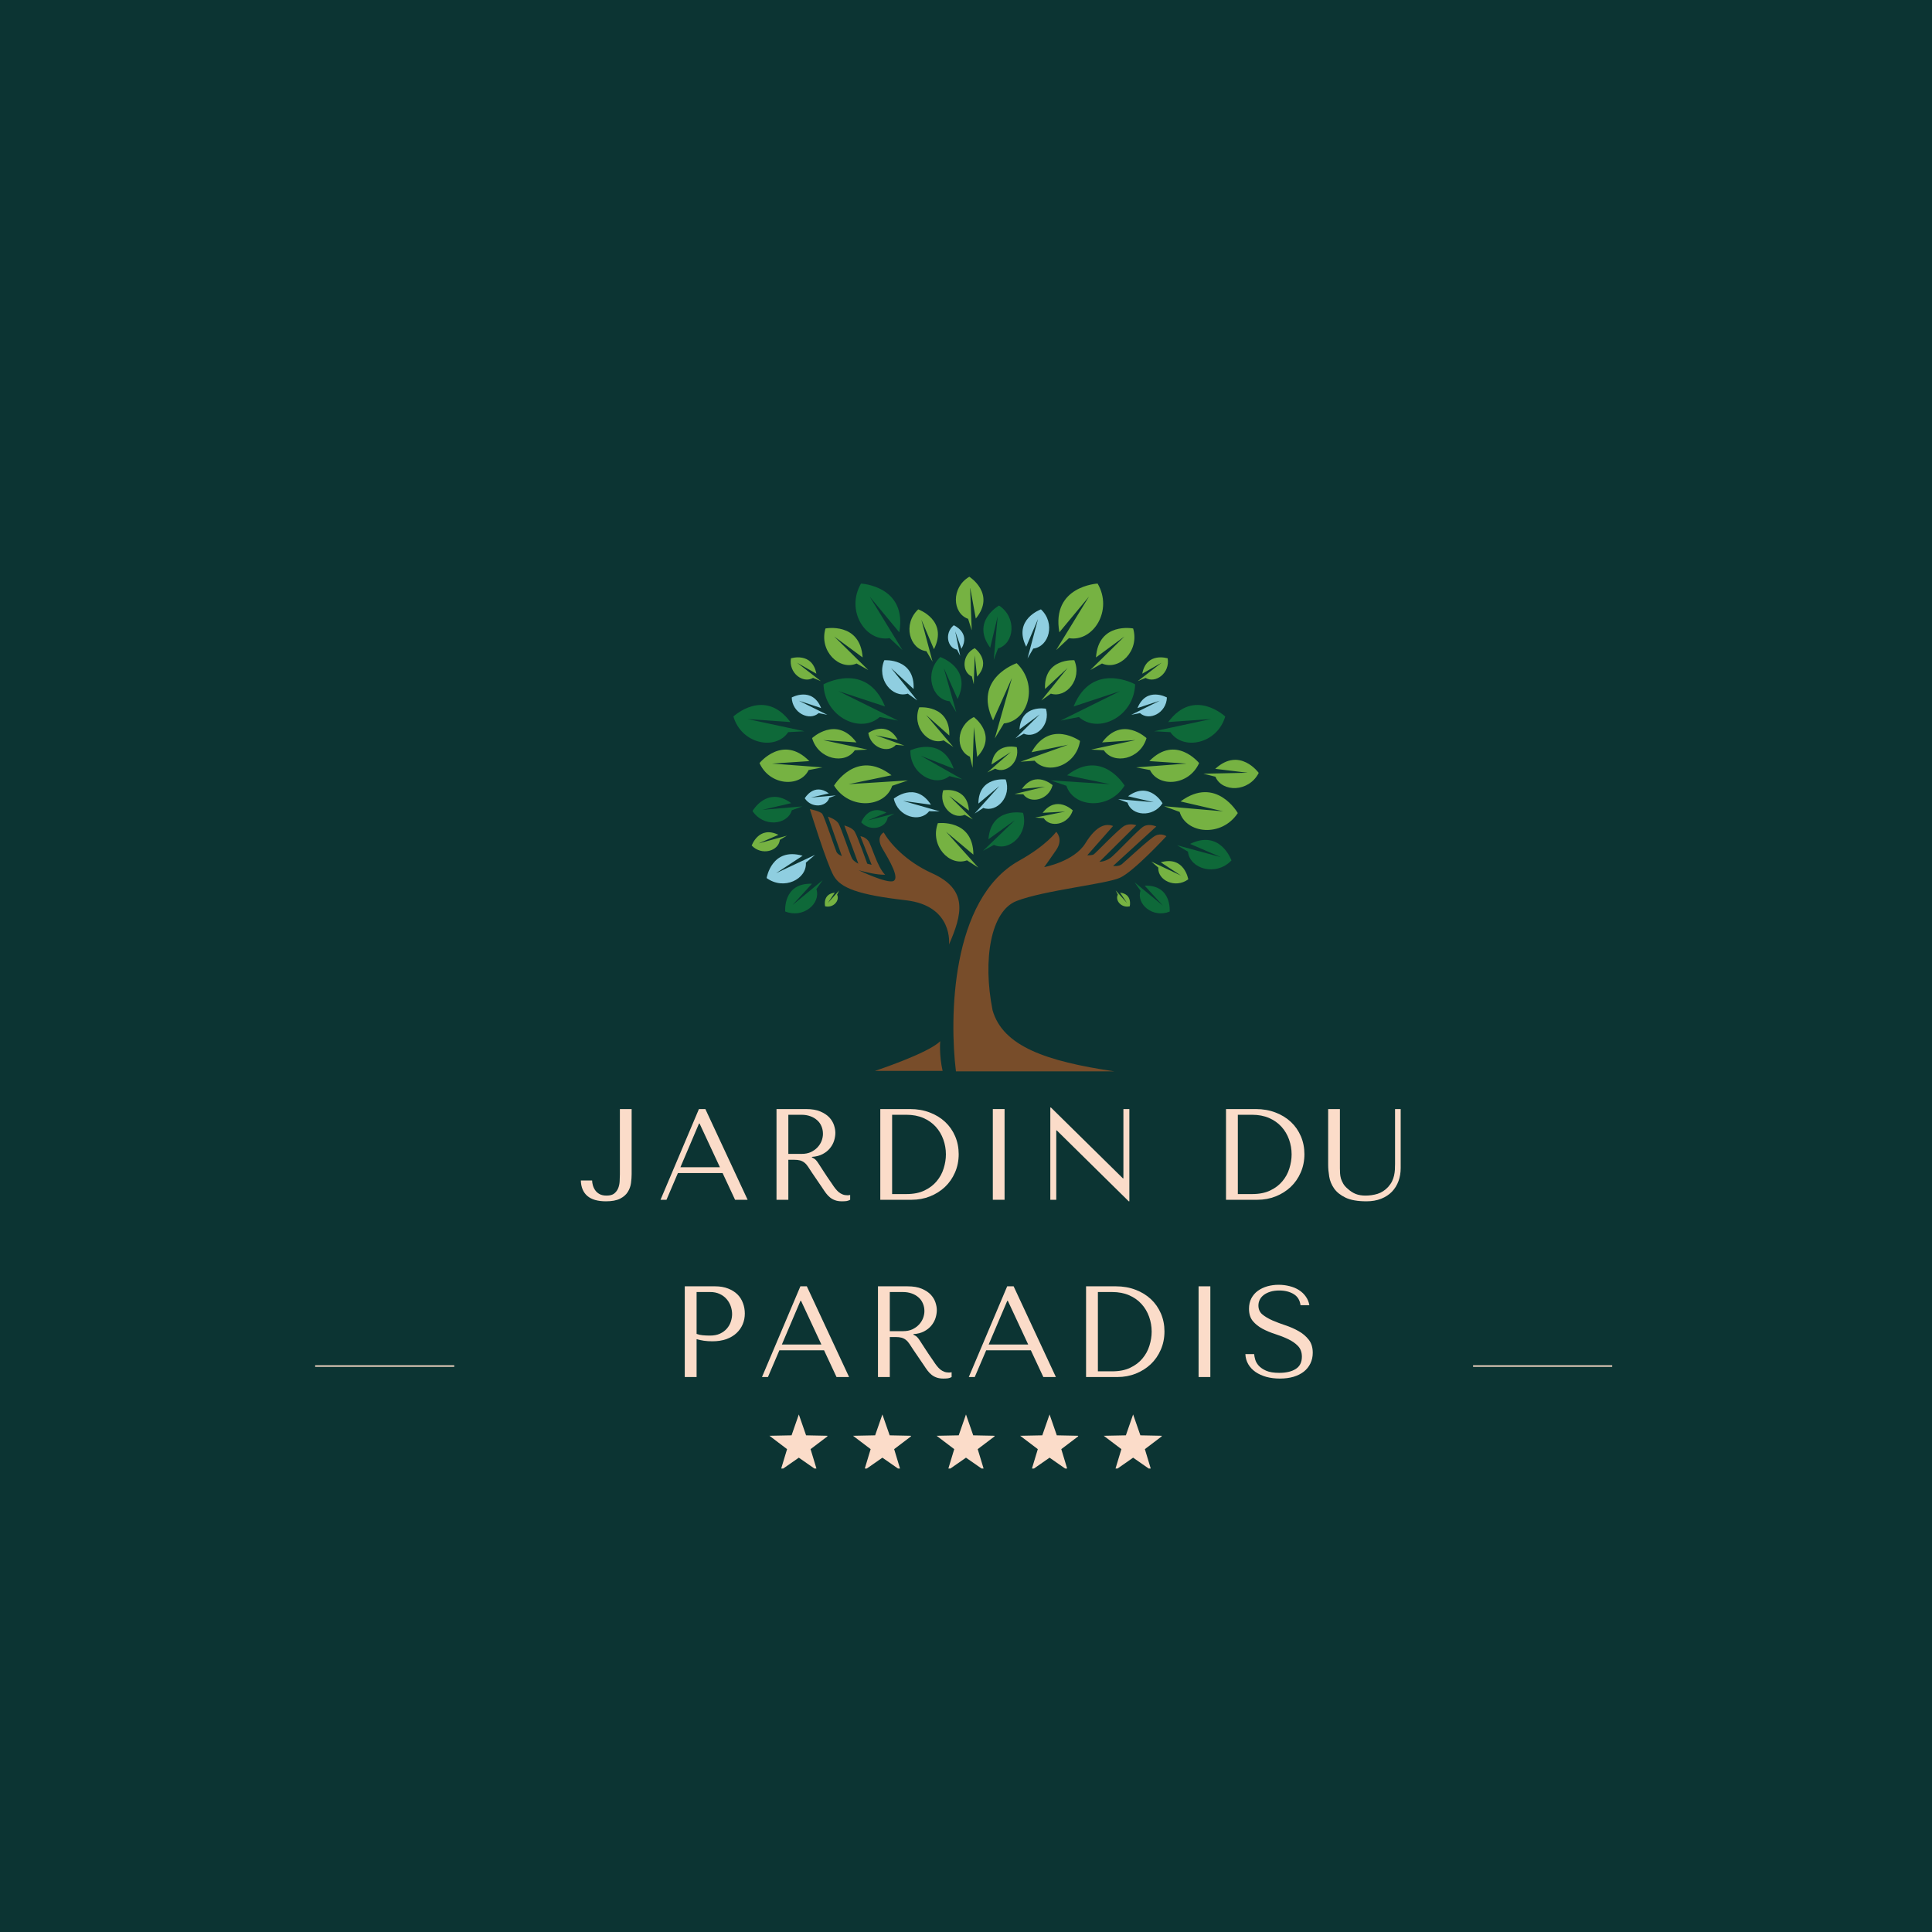 <svg xmlns="http://www.w3.org/2000/svg" xmlns:xlink="http://www.w3.org/1999/xlink" width="500" zoomAndPan="magnify" viewBox="0 0 375 375" height="500" preserveAspectRatio="xMidYMid meet" version="1.0"><defs><g/><clipPath id="9e3bc224aa"><path d="M 181.793 274.539 L 193.043 274.539 L 193.043 285.039 L 181.793 285.039 Z M 181.793 274.539 " clip-rule="nonzero"/></clipPath><clipPath id="f517bf38b6"><path d="M 165.57 274.539 L 176.82 274.539 L 176.82 285.039 L 165.57 285.039 Z M 165.57 274.539 " clip-rule="nonzero"/></clipPath><clipPath id="b8d67f7835"><path d="M 198.016 274.539 L 209.266 274.539 L 209.266 285.039 L 198.016 285.039 Z M 198.016 274.539 " clip-rule="nonzero"/></clipPath><clipPath id="928bf16eae"><path d="M 149.348 274.539 L 160.598 274.539 L 160.598 285.039 L 149.348 285.039 Z M 149.348 274.539 " clip-rule="nonzero"/></clipPath><clipPath id="ebb907395d"><path d="M 214.238 274.539 L 225.488 274.539 L 225.488 285.039 L 214.238 285.039 Z M 214.238 274.539 " clip-rule="nonzero"/></clipPath><clipPath id="161f916f68"><path d="M 61.172 262.309 L 88.172 262.309 L 88.172 266.809 L 61.172 266.809 Z M 61.172 262.309 " clip-rule="nonzero"/></clipPath><clipPath id="3656e710d1"><path d="M 285.922 262.309 L 312.922 262.309 L 312.922 266.809 L 285.922 266.809 Z M 285.922 262.309 " clip-rule="nonzero"/></clipPath><clipPath id="82ffcd26a9"><path d="M 157 157 L 227 157 L 227 207.945 L 157 207.945 Z M 157 157 " clip-rule="nonzero"/></clipPath><clipPath id="8cc8cee592"><path d="M 142.336 113 L 240 113 L 240 178 L 142.336 178 Z M 142.336 113 " clip-rule="nonzero"/></clipPath><clipPath id="96f9f0b660"><path d="M 145 111.945 L 244.336 111.945 L 244.336 176 L 145 176 Z M 145 111.945 " clip-rule="nonzero"/></clipPath></defs><rect x="-37.5" width="450" fill="#ffffff" y="-37.5" height="450" fill-opacity="1"/><rect x="-37.5" width="450" fill="#0c3433" y="-37.5" height="450" fill-opacity="1"/><g fill="#fbdcc9" fill-opacity="1"><g transform="translate(112.492, 232.876)"><g><path d="M 7.828 -17.609 L 7.828 -4.906 C 7.828 -4.5 7.812 -4.055 7.781 -3.578 C 7.758 -3.109 7.664 -2.664 7.5 -2.25 C 7.332 -1.844 7.078 -1.5 6.734 -1.219 C 6.391 -0.945 5.895 -0.812 5.25 -0.812 C 4.695 -0.812 4.238 -0.91 3.875 -1.109 C 3.52 -1.305 3.238 -1.555 3.031 -1.859 C 2.82 -2.16 2.672 -2.484 2.578 -2.828 C 2.484 -3.172 2.438 -3.477 2.438 -3.75 L 0.25 -3.75 C 0.281 -2.457 0.695 -1.457 1.5 -0.75 C 2.312 -0.051 3.52 0.297 5.125 0.297 C 6.289 0.297 7.207 0.125 7.875 -0.219 C 8.539 -0.562 9.035 -0.992 9.359 -1.516 C 9.691 -2.047 9.898 -2.617 9.984 -3.234 C 10.066 -3.859 10.109 -4.441 10.109 -4.984 L 10.109 -17.609 Z M 7.828 -17.609 "/></g></g></g><g fill="#fbdcc9" fill-opacity="1"><g transform="translate(127.457, 232.876)"><g><path d="M 12.797 -5.188 L 15.219 0 L 17.656 0 L 9.453 -17.609 L 8.203 -17.609 L 0.75 0 L 1.906 0 L 4.125 -5.188 Z M 12.281 -6.312 L 4.609 -6.312 L 8.219 -14.797 L 8.328 -14.797 Z M 12.281 -6.312 "/></g></g></g><g fill="#fbdcc9" fill-opacity="1"><g transform="translate(147.704, 232.876)"><g><path d="M 3.016 -17.609 L 3.016 0 L 5.312 0 L 5.312 -7.766 L 6.422 -7.766 C 6.891 -7.766 7.273 -7.723 7.578 -7.641 C 7.891 -7.555 8.172 -7.414 8.422 -7.219 C 8.68 -7.02 8.914 -6.758 9.125 -6.438 C 9.344 -6.125 9.602 -5.727 9.906 -5.25 L 11.906 -2.312 C 12.156 -1.926 12.398 -1.57 12.641 -1.25 C 12.879 -0.938 13.141 -0.664 13.422 -0.438 C 13.711 -0.207 14.035 -0.031 14.391 0.094 C 14.754 0.227 15.191 0.297 15.703 0.297 C 16.066 0.297 16.363 0.281 16.594 0.25 C 16.832 0.219 17.07 0.133 17.312 0 L 17.312 -0.938 C 17.227 -0.914 17.145 -0.898 17.062 -0.891 C 16.977 -0.879 16.891 -0.875 16.797 -0.875 C 16.453 -0.875 16.145 -0.926 15.875 -1.031 C 15.602 -1.133 15.348 -1.281 15.109 -1.469 C 14.879 -1.664 14.656 -1.898 14.438 -2.172 C 14.219 -2.453 13.992 -2.77 13.766 -3.125 C 13.055 -4.145 12.508 -4.957 12.125 -5.562 C 11.738 -6.176 11.43 -6.648 11.203 -6.984 C 10.984 -7.328 10.801 -7.57 10.656 -7.719 C 10.508 -7.875 10.336 -8 10.141 -8.094 L 9.891 -8.219 L 9.891 -8.328 C 10.691 -8.379 11.379 -8.555 11.953 -8.859 C 12.535 -9.16 13.008 -9.535 13.375 -9.984 C 13.75 -10.441 14.02 -10.93 14.188 -11.453 C 14.352 -11.984 14.438 -12.5 14.438 -13 C 14.438 -13.457 14.348 -13.953 14.172 -14.484 C 13.992 -15.023 13.691 -15.523 13.266 -15.984 C 12.836 -16.441 12.254 -16.828 11.516 -17.141 C 10.785 -17.453 9.859 -17.609 8.734 -17.609 Z M 5.312 -16.5 L 7.844 -16.5 C 8.488 -16.5 9.066 -16.406 9.578 -16.219 C 10.086 -16.039 10.523 -15.785 10.891 -15.453 C 11.266 -15.129 11.547 -14.738 11.734 -14.281 C 11.93 -13.832 12.031 -13.336 12.031 -12.797 C 12.031 -12.348 11.941 -11.891 11.766 -11.422 C 11.586 -10.961 11.32 -10.547 10.969 -10.172 C 10.613 -9.797 10.18 -9.488 9.672 -9.25 C 9.16 -9.02 8.57 -8.906 7.906 -8.906 L 5.312 -8.906 Z M 5.312 -16.5 "/></g></g></g><g fill="#fbdcc9" fill-opacity="1"><g transform="translate(167.598, 232.876)"><g><path d="M 3.266 0 L 3.266 -17.609 L 9.062 -17.609 C 10.445 -17.609 11.719 -17.383 12.875 -16.938 C 14.031 -16.5 15.023 -15.891 15.859 -15.109 C 16.691 -14.328 17.336 -13.398 17.797 -12.328 C 18.254 -11.254 18.484 -10.098 18.484 -8.859 C 18.484 -7.566 18.242 -6.379 17.766 -5.297 C 17.297 -4.211 16.645 -3.273 15.812 -2.484 C 14.977 -1.703 14.008 -1.094 12.906 -0.656 C 11.801 -0.219 10.617 0 9.359 0 Z M 5.562 -1.109 L 8.328 -1.109 C 9.703 -1.109 10.867 -1.336 11.828 -1.797 C 12.797 -2.254 13.586 -2.852 14.203 -3.594 C 14.828 -4.332 15.281 -5.16 15.562 -6.078 C 15.852 -6.992 16 -7.906 16 -8.812 C 16 -9.812 15.832 -10.773 15.5 -11.703 C 15.164 -12.641 14.676 -13.461 14.031 -14.172 C 13.383 -14.891 12.582 -15.457 11.625 -15.875 C 10.664 -16.289 9.566 -16.5 8.328 -16.5 L 5.562 -16.5 Z M 5.562 -1.109 "/></g></g></g><g fill="#fbdcc9" fill-opacity="1"><g transform="translate(188.675, 232.876)"><g><path d="M 4.031 -17.609 L 4.031 0 L 6.312 0 L 6.312 -17.609 Z M 4.031 -17.609 "/></g></g></g><g fill="#fbdcc9" fill-opacity="1"><g transform="translate(200.849, 232.876)"><g><path d="M 17.203 -17.609 L 17.203 -4.156 L 17.109 -4.156 L 3.141 -17.906 L 3.016 -17.906 L 3.016 0 L 4.172 0 L 4.172 -13.453 L 4.281 -13.453 L 18.234 0.297 L 18.359 0.297 L 18.359 -17.609 Z M 17.203 -17.609 "/></g></g></g><g fill="#fbdcc9" fill-opacity="1"><g transform="translate(224.063, 232.876)"><g/></g></g><g fill="#fbdcc9" fill-opacity="1"><g transform="translate(234.702, 232.876)"><g><path d="M 3.266 0 L 3.266 -17.609 L 9.062 -17.609 C 10.445 -17.609 11.719 -17.383 12.875 -16.938 C 14.031 -16.5 15.023 -15.891 15.859 -15.109 C 16.691 -14.328 17.336 -13.398 17.797 -12.328 C 18.254 -11.254 18.484 -10.098 18.484 -8.859 C 18.484 -7.566 18.242 -6.379 17.766 -5.297 C 17.297 -4.211 16.645 -3.273 15.812 -2.484 C 14.977 -1.703 14.008 -1.094 12.906 -0.656 C 11.801 -0.219 10.617 0 9.359 0 Z M 5.562 -1.109 L 8.328 -1.109 C 9.703 -1.109 10.867 -1.336 11.828 -1.797 C 12.797 -2.254 13.586 -2.852 14.203 -3.594 C 14.828 -4.332 15.281 -5.16 15.562 -6.078 C 15.852 -6.992 16 -7.906 16 -8.812 C 16 -9.812 15.832 -10.773 15.5 -11.703 C 15.164 -12.641 14.676 -13.461 14.031 -14.172 C 13.383 -14.891 12.582 -15.457 11.625 -15.875 C 10.664 -16.289 9.566 -16.5 8.328 -16.5 L 5.562 -16.5 Z M 5.562 -1.109 "/></g></g></g><g fill="#fbdcc9" fill-opacity="1"><g transform="translate(255.779, 232.876)"><g><path d="M 2.016 -17.609 L 2.016 -6.797 C 2.016 -6.109 2.082 -5.348 2.219 -4.516 C 2.352 -3.68 2.672 -2.906 3.172 -2.188 C 3.672 -1.477 4.414 -0.883 5.406 -0.406 C 6.395 0.062 7.742 0.297 9.453 0.297 C 10.523 0.297 11.477 0.129 12.312 -0.203 C 13.145 -0.535 13.844 -0.992 14.406 -1.578 C 14.969 -2.172 15.391 -2.859 15.672 -3.641 C 15.953 -4.422 16.094 -5.254 16.094 -6.141 L 16.094 -17.609 L 15 -17.609 L 15 -6.969 C 15 -6.602 14.988 -6.227 14.969 -5.844 C 14.945 -5.469 14.895 -5.094 14.812 -4.719 C 14.727 -4.344 14.598 -3.969 14.422 -3.594 C 14.242 -3.227 13.988 -2.859 13.656 -2.484 C 13.051 -1.836 12.367 -1.395 11.609 -1.156 C 10.859 -0.926 10.07 -0.812 9.25 -0.812 C 8.551 -0.812 7.926 -0.914 7.375 -1.125 C 6.832 -1.344 6.32 -1.672 5.844 -2.109 C 5.445 -2.441 5.148 -2.773 4.953 -3.109 C 4.754 -3.453 4.602 -3.785 4.5 -4.109 C 4.406 -4.441 4.348 -4.773 4.328 -5.109 C 4.305 -5.441 4.297 -5.773 4.297 -6.109 L 4.297 -17.609 Z M 2.016 -17.609 "/></g></g></g><g fill="#fbdcc9" fill-opacity="1"><g transform="translate(129.897, 267.282)"><g><path d="M 5.312 -7.344 C 5.75 -7.227 6.219 -7.129 6.719 -7.047 C 7.219 -6.973 7.77 -6.938 8.375 -6.938 C 9.395 -6.938 10.301 -7.078 11.094 -7.359 C 11.883 -7.648 12.539 -8.039 13.062 -8.531 C 13.594 -9.031 13.992 -9.602 14.266 -10.25 C 14.535 -10.895 14.672 -11.586 14.672 -12.328 C 14.672 -13.035 14.551 -13.707 14.312 -14.344 C 14.082 -14.988 13.727 -15.551 13.25 -16.031 C 12.77 -16.508 12.164 -16.891 11.438 -17.172 C 10.719 -17.461 9.875 -17.609 8.906 -17.609 L 3.016 -17.609 L 3.016 0 L 5.312 0 Z M 5.312 -16.5 L 7.953 -16.5 C 8.648 -16.5 9.266 -16.375 9.797 -16.125 C 10.336 -15.875 10.785 -15.539 11.141 -15.125 C 11.492 -14.719 11.758 -14.258 11.938 -13.75 C 12.113 -13.238 12.203 -12.727 12.203 -12.219 C 12.203 -11.738 12.117 -11.25 11.953 -10.75 C 11.797 -10.258 11.539 -9.812 11.188 -9.406 C 10.844 -9.008 10.398 -8.68 9.859 -8.422 C 9.328 -8.172 8.68 -8.047 7.922 -8.047 C 7.398 -8.047 6.922 -8.066 6.484 -8.109 C 6.055 -8.148 5.664 -8.238 5.312 -8.375 Z M 5.312 -16.5 "/></g></g></g><g fill="#fbdcc9" fill-opacity="1"><g transform="translate(147.151, 267.282)"><g><path d="M 12.797 -5.188 L 15.219 0 L 17.656 0 L 9.453 -17.609 L 8.203 -17.609 L 0.75 0 L 1.906 0 L 4.125 -5.188 Z M 12.281 -6.312 L 4.609 -6.312 L 8.219 -14.797 L 8.328 -14.797 Z M 12.281 -6.312 "/></g></g></g><g fill="#fbdcc9" fill-opacity="1"><g transform="translate(167.397, 267.282)"><g><path d="M 3.016 -17.609 L 3.016 0 L 5.312 0 L 5.312 -7.766 L 6.422 -7.766 C 6.891 -7.766 7.273 -7.723 7.578 -7.641 C 7.891 -7.555 8.172 -7.414 8.422 -7.219 C 8.68 -7.02 8.914 -6.758 9.125 -6.438 C 9.344 -6.125 9.602 -5.727 9.906 -5.25 L 11.906 -2.312 C 12.156 -1.926 12.398 -1.57 12.641 -1.25 C 12.879 -0.938 13.141 -0.664 13.422 -0.438 C 13.711 -0.207 14.035 -0.031 14.391 0.094 C 14.754 0.227 15.191 0.297 15.703 0.297 C 16.066 0.297 16.363 0.281 16.594 0.25 C 16.832 0.219 17.07 0.133 17.312 0 L 17.312 -0.938 C 17.227 -0.914 17.145 -0.898 17.062 -0.891 C 16.977 -0.879 16.891 -0.875 16.797 -0.875 C 16.453 -0.875 16.145 -0.926 15.875 -1.031 C 15.602 -1.133 15.348 -1.281 15.109 -1.469 C 14.879 -1.664 14.656 -1.898 14.438 -2.172 C 14.219 -2.453 13.992 -2.77 13.766 -3.125 C 13.055 -4.145 12.508 -4.957 12.125 -5.562 C 11.738 -6.176 11.43 -6.648 11.203 -6.984 C 10.984 -7.328 10.801 -7.57 10.656 -7.719 C 10.508 -7.875 10.336 -8 10.141 -8.094 L 9.891 -8.219 L 9.891 -8.328 C 10.691 -8.379 11.379 -8.555 11.953 -8.859 C 12.535 -9.16 13.008 -9.535 13.375 -9.984 C 13.75 -10.441 14.02 -10.93 14.188 -11.453 C 14.352 -11.984 14.438 -12.5 14.438 -13 C 14.438 -13.457 14.348 -13.953 14.172 -14.484 C 13.992 -15.023 13.691 -15.523 13.266 -15.984 C 12.836 -16.441 12.254 -16.828 11.516 -17.141 C 10.785 -17.453 9.859 -17.609 8.734 -17.609 Z M 5.312 -16.5 L 7.844 -16.5 C 8.488 -16.5 9.066 -16.406 9.578 -16.219 C 10.086 -16.039 10.523 -15.785 10.891 -15.453 C 11.266 -15.129 11.547 -14.738 11.734 -14.281 C 11.93 -13.832 12.031 -13.336 12.031 -12.797 C 12.031 -12.348 11.941 -11.891 11.766 -11.422 C 11.586 -10.961 11.32 -10.547 10.969 -10.172 C 10.613 -9.797 10.18 -9.488 9.672 -9.25 C 9.16 -9.02 8.57 -8.906 7.906 -8.906 L 5.312 -8.906 Z M 5.312 -16.5 "/></g></g></g><g fill="#fbdcc9" fill-opacity="1"><g transform="translate(187.292, 267.282)"><g><path d="M 12.797 -5.188 L 15.219 0 L 17.656 0 L 9.453 -17.609 L 8.203 -17.609 L 0.75 0 L 1.906 0 L 4.125 -5.188 Z M 12.281 -6.312 L 4.609 -6.312 L 8.219 -14.797 L 8.328 -14.797 Z M 12.281 -6.312 "/></g></g></g><g fill="#fbdcc9" fill-opacity="1"><g transform="translate(207.538, 267.282)"><g><path d="M 3.266 0 L 3.266 -17.609 L 9.062 -17.609 C 10.445 -17.609 11.719 -17.383 12.875 -16.938 C 14.031 -16.5 15.023 -15.891 15.859 -15.109 C 16.691 -14.328 17.336 -13.398 17.797 -12.328 C 18.254 -11.254 18.484 -10.098 18.484 -8.859 C 18.484 -7.566 18.242 -6.379 17.766 -5.297 C 17.297 -4.211 16.645 -3.273 15.812 -2.484 C 14.977 -1.703 14.008 -1.094 12.906 -0.656 C 11.801 -0.219 10.617 0 9.359 0 Z M 5.562 -1.109 L 8.328 -1.109 C 9.703 -1.109 10.867 -1.336 11.828 -1.797 C 12.797 -2.254 13.586 -2.852 14.203 -3.594 C 14.828 -4.332 15.281 -5.16 15.562 -6.078 C 15.852 -6.992 16 -7.906 16 -8.812 C 16 -9.812 15.832 -10.773 15.5 -11.703 C 15.164 -12.641 14.676 -13.461 14.031 -14.172 C 13.383 -14.891 12.582 -15.457 11.625 -15.875 C 10.664 -16.289 9.566 -16.5 8.328 -16.5 L 5.562 -16.5 Z M 5.562 -1.109 "/></g></g></g><g fill="#fbdcc9" fill-opacity="1"><g transform="translate(228.615, 267.282)"><g><path d="M 4.031 -17.609 L 4.031 0 L 6.312 0 L 6.312 -17.609 Z M 4.031 -17.609 "/></g></g></g><g fill="#fbdcc9" fill-opacity="1"><g transform="translate(240.789, 267.282)"><g><path d="M 0.938 -4.453 C 0.969 -3.734 1.156 -3.078 1.5 -2.484 C 1.844 -1.898 2.312 -1.398 2.906 -0.984 C 3.5 -0.578 4.195 -0.258 5 -0.031 C 5.812 0.188 6.691 0.297 7.641 0.297 C 8.617 0.297 9.5 0.18 10.281 -0.047 C 11.062 -0.285 11.727 -0.617 12.281 -1.047 C 12.832 -1.484 13.258 -2.016 13.562 -2.641 C 13.863 -3.266 14.016 -3.953 14.016 -4.703 C 14.016 -5.742 13.754 -6.594 13.234 -7.25 C 12.711 -7.914 12.062 -8.469 11.281 -8.906 C 10.5 -9.352 9.648 -9.727 8.734 -10.031 C 7.828 -10.332 6.984 -10.648 6.203 -10.984 C 5.422 -11.328 4.77 -11.711 4.25 -12.141 C 3.727 -12.578 3.469 -13.16 3.469 -13.891 C 3.469 -14.285 3.555 -14.66 3.734 -15.016 C 3.91 -15.367 4.172 -15.676 4.516 -15.938 C 4.859 -16.195 5.281 -16.406 5.781 -16.562 C 6.289 -16.719 6.867 -16.797 7.516 -16.797 C 8.609 -16.797 9.535 -16.566 10.297 -16.109 C 11.066 -15.648 11.516 -14.926 11.641 -13.938 L 13.359 -13.938 C 13.254 -14.562 13.023 -15.117 12.672 -15.609 C 12.328 -16.109 11.883 -16.531 11.344 -16.875 C 10.812 -17.219 10.203 -17.473 9.516 -17.641 C 8.836 -17.816 8.129 -17.906 7.391 -17.906 C 6.617 -17.906 5.883 -17.805 5.188 -17.609 C 4.5 -17.41 3.891 -17.117 3.359 -16.734 C 2.828 -16.348 2.406 -15.859 2.094 -15.266 C 1.789 -14.68 1.641 -14.008 1.641 -13.25 C 1.641 -12.258 1.891 -11.461 2.391 -10.859 C 2.891 -10.266 3.52 -9.766 4.281 -9.359 C 5.051 -8.953 5.879 -8.609 6.766 -8.328 C 7.648 -8.047 8.473 -7.723 9.234 -7.359 C 10.004 -6.992 10.641 -6.551 11.141 -6.031 C 11.648 -5.508 11.906 -4.816 11.906 -3.953 C 11.906 -2.859 11.504 -2.062 10.703 -1.562 C 9.91 -1.062 8.848 -0.812 7.516 -0.812 C 6.461 -0.812 5.617 -0.945 4.984 -1.219 C 4.348 -1.5 3.859 -1.832 3.516 -2.219 C 3.18 -2.602 2.957 -3 2.844 -3.406 C 2.727 -3.82 2.66 -4.172 2.641 -4.453 Z M 0.938 -4.453 "/></g></g></g><g clip-path="url(#9e3bc224aa)"><path fill="#fbdcc9" d="M 188.902 278.598 L 187.496 274.543 L 186.086 278.598 L 181.797 278.684 L 185.215 281.277 L 183.973 285.387 L 187.496 282.934 L 191.02 285.387 L 189.773 281.277 L 193.195 278.684 Z M 188.902 278.598 " fill-opacity="1" fill-rule="nonzero"/></g><g clip-path="url(#f517bf38b6)"><path fill="#fbdcc9" d="M 172.684 278.598 L 171.273 274.543 L 169.863 278.598 L 165.574 278.684 L 168.992 281.277 L 167.75 285.387 L 171.273 282.934 L 174.797 285.387 L 173.555 281.277 L 176.973 278.684 Z M 172.684 278.598 " fill-opacity="1" fill-rule="nonzero"/></g><g clip-path="url(#b8d67f7835)"><path fill="#fbdcc9" d="M 205.125 278.598 L 203.719 274.543 L 202.309 278.598 L 198.016 278.684 L 201.438 281.277 L 200.195 285.387 L 203.719 282.934 L 207.238 285.387 L 205.996 281.277 L 209.418 278.684 Z M 205.125 278.598 " fill-opacity="1" fill-rule="nonzero"/></g><g clip-path="url(#928bf16eae)"><path fill="#fbdcc9" d="M 156.461 278.598 L 155.051 274.543 L 153.641 278.598 L 149.352 278.684 L 152.77 281.277 L 151.527 285.387 L 155.051 282.934 L 158.574 285.387 L 157.332 281.277 L 160.75 278.684 Z M 156.461 278.598 " fill-opacity="1" fill-rule="nonzero"/></g><g clip-path="url(#ebb907395d)"><path fill="#fbdcc9" d="M 221.348 278.598 L 219.938 274.543 L 218.531 278.598 L 214.238 278.684 L 217.66 281.277 L 216.418 285.387 L 219.938 282.934 L 223.461 285.387 L 222.219 281.277 L 225.641 278.684 Z M 221.348 278.598 " fill-opacity="1" fill-rule="nonzero"/></g><g clip-path="url(#161f916f68)"><path fill="#fbdcc9" d="M 144.348 262.32 C 143.984 262.32 143.637 262.391 143.301 262.523 C 142.965 262.66 142.664 262.852 142.402 263.102 C 142.141 263.352 141.934 263.645 141.781 263.973 C 141.633 264.301 141.547 264.648 141.531 265.012 L 12.34 265.012 L 12.051 265.301 L -23.883 301.258 L -31.676 301.258 L -31.676 309.211 L -23.727 309.211 L -23.727 301.504 L 12.445 265.293 L 141.531 265.293 C 141.551 265.664 141.637 266.016 141.797 266.352 C 141.953 266.684 142.168 266.977 142.441 267.227 C 142.715 267.477 143.023 267.668 143.371 267.797 C 143.719 267.922 144.078 267.98 144.449 267.969 C 144.82 267.957 145.172 267.871 145.512 267.719 C 145.848 267.57 146.145 267.359 146.398 267.09 C 146.652 266.82 146.848 266.516 146.98 266.168 C 147.117 265.824 147.18 265.465 147.172 265.094 C 147.168 264.727 147.09 264.371 146.945 264.031 C 146.797 263.691 146.594 263.391 146.328 263.129 C 146.062 262.871 145.762 262.672 145.418 262.531 C 145.074 262.391 144.719 262.32 144.348 262.32 Z M 144.348 262.32 " fill-opacity="1" fill-rule="nonzero"/></g><g clip-path="url(#3656e710d1)"><path fill="#fbdcc9" d="M 369.102 262.32 C 368.738 262.32 368.391 262.391 368.051 262.523 C 367.715 262.66 367.418 262.852 367.152 263.102 C 366.891 263.352 366.684 263.645 366.535 263.973 C 366.383 264.301 366.301 264.648 366.281 265.012 L 237.09 265.012 L 236.801 265.301 L 200.871 301.258 L 193.074 301.258 L 193.074 309.211 L 201.027 309.211 L 201.027 301.504 L 237.199 265.293 L 366.281 265.293 C 366.301 265.664 366.391 266.016 366.547 266.352 C 366.707 266.684 366.922 266.977 367.195 267.227 C 367.469 267.477 367.777 267.668 368.125 267.797 C 368.473 267.922 368.832 267.98 369.203 267.969 C 369.57 267.957 369.926 267.871 370.262 267.719 C 370.602 267.57 370.898 267.359 371.152 267.09 C 371.406 266.82 371.602 266.516 371.734 266.168 C 371.867 265.824 371.934 265.465 371.926 265.094 C 371.918 264.727 371.844 264.371 371.695 264.031 C 371.551 263.691 371.344 263.391 371.082 263.129 C 370.816 262.871 370.512 262.672 370.172 262.531 C 369.828 262.391 369.473 262.32 369.102 262.32 Z M 369.102 262.32 " fill-opacity="1" fill-rule="nonzero"/></g><g clip-path="url(#82ffcd26a9)"><path fill="#784d2a" d="M 197.824 167.047 C 203.121 164.098 205.012 161.457 205.012 161.457 C 205.012 161.457 206.465 162.84 205.012 164.977 C 203.562 167.109 202.676 168.305 202.676 168.305 C 202.676 168.305 208.48 167.238 210.688 163.656 C 212.895 160.074 214.727 159.824 216.051 160.328 L 211.035 166.012 C 211.035 166.012 211.918 166.043 212.266 165.855 C 212.613 165.668 217.215 160.801 218.289 160.266 C 219.359 159.73 220.559 160.172 220.559 160.172 L 213.398 167.27 C 213.398 167.27 214.375 167.301 215.449 166.578 C 216.523 165.855 220.938 160.988 222.008 160.391 C 223.082 159.793 224.438 160.422 224.438 160.422 L 216.051 168.082 C 216.051 168.082 217.121 168.242 217.75 167.738 C 218.383 167.238 223.18 162.715 224.312 162.18 C 225.449 161.648 226.395 162.305 226.395 162.305 C 226.395 162.305 220.086 169.152 217.375 170.379 C 214.66 171.602 202.648 172.812 197.309 174.883 C 192.328 176.816 190.695 186.223 192.656 196.086 C 194.656 203.082 203.074 206 216.281 207.945 L 185.547 207.945 C 184.301 197.941 184.43 174.508 197.824 167.047 Z M 182.961 207.863 L 169.812 207.863 C 169.812 207.863 180.223 204.434 182.492 202.094 C 182.492 202.094 182.258 204.746 182.961 207.863 Z M 171.523 161.574 C 171.523 161.574 169.879 162.375 171.301 164.754 C 172.719 167.133 174.617 170.406 173.426 170.996 C 172.227 171.582 166.664 168.918 166.664 168.918 C 168.391 169.355 170.117 169.797 171.797 169.789 C 170.211 168.195 169.188 164.043 168.531 163.203 C 167.871 162.359 167.004 162.316 167.004 162.316 L 169.184 167.855 L 168.336 167.645 C 168.336 167.645 166.422 162.266 165.895 161.414 C 165.371 160.57 163.883 160.23 163.883 160.23 L 166.602 167.633 C 166.602 167.633 165.773 167.262 165.406 166.672 C 165.031 166.082 163.246 160.539 162.703 159.758 C 162.164 158.977 160.703 158.504 160.703 158.504 L 163.402 166.164 C 163.402 166.164 162.602 165.875 162.355 165.336 C 162.105 164.801 159.996 158.492 159.609 157.973 C 159.227 157.449 157.191 157.047 157.191 157.047 C 157.191 157.047 160.441 167.562 161.797 169.965 C 163.152 172.363 166.527 173.668 175.812 174.738 C 185.102 175.805 184.203 183.332 184.203 183.332 C 186.742 177.5 188.004 172.695 180.93 169.504 C 175.707 167.148 172.676 163.578 171.523 161.574 Z M 171.523 161.574 " fill-opacity="1" fill-rule="evenodd"/></g><g clip-path="url(#8cc8cee592)"><path fill="#0e6939" d="M 153.824 175.668 L 159.684 170.84 L 158.461 172.574 C 159.383 175.371 155.902 178.328 152.41 176.918 C 152.41 176.918 151.906 171.348 157.598 171.535 Z M 225.711 175.777 L 220.23 171.258 L 221.371 172.883 C 220.516 175.496 223.766 178.262 227.031 176.941 C 227.031 176.941 227.5 171.734 222.18 171.906 Z M 236.945 166.367 L 228.469 164.059 L 230.582 165.305 C 230.953 168.684 236.023 170.148 239.023 167.012 C 239.023 167.012 236.898 160.914 230.996 163.801 Z M 196.988 159.199 L 190.812 165.145 L 192.918 163.996 C 195.961 165.371 199.727 161.855 198.574 157.781 C 198.574 157.781 192.359 156.52 191.855 162.898 Z M 168.434 159.242 L 173.594 157.914 L 172.301 158.652 C 172.047 160.695 168.961 161.543 167.168 159.617 C 167.168 159.617 168.508 155.934 172.066 157.734 Z M 147.984 157.188 L 155.738 156.52 L 153.699 157.27 C 152.832 160.156 148.18 160.629 146.066 157.422 C 146.066 157.422 148.895 152.438 153.578 155.891 Z M 215.441 152.207 L 203.945 151.477 L 206.988 152.52 C 208.367 156.762 215.266 157.305 218.281 152.484 C 218.281 152.484 213.93 145.215 207.121 150.48 Z M 178.738 146.703 L 186.801 151.277 L 184.289 150.637 C 181.48 152.887 176.594 150.211 176.703 145.641 C 176.703 145.641 182.867 142.664 185.105 149.207 Z M 235.062 139.566 L 224.027 141.934 L 227.176 142.109 C 229.609 145.742 236.262 144.422 237.812 139.074 C 237.812 139.074 231.762 133.375 226.754 140.148 Z M 145.109 139.566 L 156.141 141.934 L 152.992 142.109 C 150.555 145.742 143.906 144.422 142.355 139.074 C 142.352 139.074 148.406 133.375 153.414 140.148 Z M 162.75 134.148 L 174.293 139.863 L 170.758 139.172 C 167.039 142.512 160.047 139.184 159.84 132.828 C 159.84 132.828 168.152 128.219 171.785 137.125 Z M 217.414 134.148 L 205.871 139.863 L 209.41 139.172 C 213.129 142.512 220.117 139.184 220.328 132.828 C 220.328 132.828 212.016 128.219 208.387 137.125 Z M 183.18 129.645 L 185.621 138.254 L 184.324 136.113 C 180.852 135.766 179.305 130.613 182.5 127.531 C 182.5 127.531 188.781 129.648 185.867 135.68 Z M 193.648 119.625 L 192.879 128.082 L 193.715 125.863 C 196.895 124.93 197.434 119.855 193.914 117.535 C 193.914 117.535 188.422 120.598 192.199 125.723 Z M 168.797 115.793 L 175.18 126.195 L 172.688 123.863 C 168 124.672 164.07 118.484 167.125 113.27 C 167.125 113.27 176.148 113.746 174.547 122.73 Z M 168.797 115.793 " fill-opacity="1" fill-rule="evenodd"/></g><g clip-path="url(#96f9f0b660)"><path fill="#76b242" d="M 218.758 175.285 L 216.555 172.828 L 216.969 173.652 C 216.391 174.797 217.691 176.293 219.285 175.914 C 219.281 175.914 219.867 173.551 217.406 173.262 Z M 160.68 175.285 L 162.887 172.828 L 162.477 173.652 C 163.051 174.797 161.75 176.293 160.156 175.914 C 160.156 175.914 159.574 173.551 162.035 173.262 Z M 229.234 169.953 L 223.473 167.238 L 224.824 168.395 C 224.664 170.855 228.102 172.539 230.641 170.676 C 230.641 170.676 229.891 166.051 225.309 167.375 Z M 183.641 161.453 L 189.891 168.406 L 187.691 166.988 C 184.273 168.25 180.453 164.129 182.031 159.781 C 182.031 159.781 188.891 158.895 188.934 165.883 Z M 147.25 163.703 L 152.734 162.207 L 151.367 163.016 C 151.125 165.203 147.848 166.152 145.906 164.121 C 145.906 164.121 147.277 160.172 151.098 162.043 Z M 237.422 157.477 L 225.945 156.484 L 228.965 157.594 C 230.242 161.867 237.129 162.566 240.254 157.82 C 240.254 157.82 236.07 150.449 229.145 155.559 Z M 206.766 157.527 L 200.926 158.688 L 202.586 158.805 C 203.84 160.742 207.359 160.098 208.223 157.293 C 208.223 157.293 205.078 154.234 202.379 157.77 Z M 184.246 154.484 L 188.824 159.047 L 187.254 158.156 C 184.945 159.152 182.148 156.457 183.07 153.398 C 183.07 153.398 187.77 152.52 188.07 157.34 Z M 164.727 152.207 L 176.223 151.477 L 173.176 152.52 C 171.801 156.762 164.902 157.305 161.887 152.484 C 161.887 152.484 166.238 145.215 173.047 150.48 Z M 202.84 152.699 L 196.914 154.121 L 198.617 154.172 C 199.977 156.105 203.551 155.301 204.316 152.398 C 204.316 152.398 200.977 149.398 198.359 153.125 Z M 242.188 149.992 L 233.578 150.176 L 235.914 150.762 C 237.207 153.832 242.383 153.801 244.32 150.023 C 244.32 150.023 240.617 144.879 235.879 149.23 Z M 230.312 148.211 L 220.52 148.949 L 223.215 149.469 C 224.879 152.891 230.77 152.539 232.746 148.113 C 232.746 148.113 228.211 142.484 223.082 147.73 Z M 149.855 148.211 L 159.648 148.949 L 156.953 149.469 C 155.289 152.891 149.398 152.539 147.422 148.113 C 147.422 148.113 151.957 142.484 157.086 147.73 Z M 196.191 145.969 L 191.641 149.934 L 193.16 149.199 C 195.25 150.273 198.02 147.93 197.352 145.023 C 197.352 145.023 193.031 143.918 192.453 148.391 Z M 189.031 141.137 L 188.773 149.016 L 188.258 146.871 C 185.434 145.656 185.52 140.922 189.027 139.184 C 189.027 139.184 193.73 142.629 189.668 146.918 Z M 207.316 144.559 L 198.074 147.855 L 200.812 147.648 C 203.324 150.504 208.906 148.605 209.633 143.82 C 209.633 143.82 203.762 139.594 200.219 146.008 Z M 220.398 143.648 L 211.805 145.492 L 214.258 145.629 C 216.156 148.457 221.332 147.43 222.539 143.266 C 222.539 143.266 217.828 138.828 213.926 144.102 Z M 159.77 143.648 L 168.363 145.492 L 165.91 145.629 C 164.012 148.457 158.836 147.43 157.625 143.266 C 157.625 143.266 162.34 138.828 166.238 144.102 Z M 169.945 142.711 L 175.539 144.711 L 173.887 144.582 C 172.359 146.312 168.98 145.164 168.539 142.266 C 168.539 142.266 172.098 139.707 174.242 143.59 Z M 179.77 138.789 L 185.039 144.988 L 183.16 143.703 C 180.16 144.719 176.934 141.043 178.41 137.301 C 178.41 137.301 184.398 136.691 184.266 142.77 Z M 196.414 131.602 L 193.086 143.336 L 194.855 140.418 C 199.586 139.941 201.691 132.922 197.34 128.727 C 197.34 128.727 188.781 131.605 192.754 139.828 Z M 207.211 129.664 L 202.125 135.957 L 203.965 134.637 C 206.973 135.57 210.086 131.836 208.527 128.152 C 208.527 128.152 202.562 127.695 202.84 133.734 Z M 189.191 127.211 L 189.008 132.828 L 188.641 131.301 C 186.625 130.434 186.688 127.055 189.188 125.812 C 189.188 125.812 192.547 128.273 189.648 131.336 Z M 225.469 128.629 L 220.84 132.203 L 222.352 131.582 C 224.312 132.738 227.125 130.629 226.645 127.781 C 226.645 127.781 222.527 126.469 221.711 130.762 Z M 154.699 128.629 L 159.324 132.203 L 157.812 131.582 C 155.855 132.738 153.047 130.629 153.523 127.781 C 153.523 127.781 157.641 126.469 158.457 130.762 Z M 218.246 123.543 L 211.629 130.055 L 213.895 128.785 C 217.203 130.234 221.238 126.387 219.941 121.988 C 219.941 121.984 213.203 120.691 212.73 127.609 Z M 161.922 123.543 L 168.539 130.055 L 166.27 128.785 C 162.965 130.234 158.93 126.387 160.223 121.988 C 160.223 121.984 166.965 120.691 167.438 127.609 Z M 178.836 120.281 L 181.008 128.434 L 179.816 126.395 C 176.547 126.012 175.168 121.137 178.227 118.277 C 178.227 118.277 184.117 120.367 181.277 126.012 Z M 211.371 115.793 L 204.988 126.195 L 207.48 123.863 C 212.168 124.672 216.098 118.484 213.043 113.27 C 213.043 113.27 204.02 113.746 205.621 122.73 Z M 188.297 114.004 L 188.613 122.34 L 187.91 120.117 C 184.84 119.043 184.57 114.039 188.145 111.945 C 188.145 111.945 193.367 115.23 189.402 120.062 Z M 188.297 114.004 " fill-opacity="1" fill-rule="evenodd"/></g><path fill="#8fcee0" d="M 150.641 169.48 L 158.195 165.93 L 156.422 167.441 C 156.633 170.664 152.129 172.871 148.801 170.426 C 148.801 170.426 149.781 164.367 155.785 166.102 Z M 175.273 155.453 L 182.406 157.484 L 180.336 157.461 C 178.582 159.742 174.273 158.59 173.488 155.016 C 173.488 155.016 177.703 151.535 180.699 156.195 Z M 193.965 152.578 L 189.172 157.91 L 190.863 156.824 C 193.48 157.789 196.41 154.629 195.199 151.293 C 195.199 151.293 189.938 150.617 189.906 155.973 Z M 223.941 155.711 L 217.027 155.113 L 218.848 155.781 C 219.617 158.355 223.766 158.777 225.648 155.914 C 225.648 155.914 223.129 151.477 218.953 154.555 Z M 157.398 154.805 L 162.238 154.387 L 160.965 154.855 C 160.426 156.656 157.52 156.953 156.203 154.949 C 156.203 154.949 157.969 151.84 160.887 153.996 Z M 201.809 138.672 L 197.098 143.32 L 198.715 142.41 C 201.07 143.441 203.945 140.695 203.012 137.559 C 203.012 137.559 198.207 136.648 197.883 141.578 Z M 225.105 136.008 L 219.582 138.746 L 221.273 138.414 C 223.055 140.008 226.398 138.418 226.496 135.379 C 226.496 135.379 222.52 133.172 220.785 137.434 Z M 155.062 136.008 L 160.586 138.746 L 158.895 138.414 C 157.113 140.008 153.77 138.418 153.672 135.379 C 153.672 135.379 157.648 133.172 159.383 137.434 Z M 172.953 129.664 L 178.043 135.957 L 176.203 134.637 C 173.195 135.57 170.082 131.836 171.641 128.152 C 171.641 128.152 177.605 127.695 177.328 133.734 Z M 201.477 120.156 L 199.441 127.797 L 200.559 125.887 C 203.621 125.527 204.914 120.957 202.047 118.277 C 202.047 118.277 196.527 120.234 199.188 125.527 Z M 185.406 122.535 L 186.375 127.305 L 185.758 126.094 C 183.891 125.762 183.266 122.902 185.125 121.363 C 185.125 121.363 188.445 122.766 186.613 125.922 Z M 185.406 122.535 " fill-opacity="1" fill-rule="evenodd"/></svg>